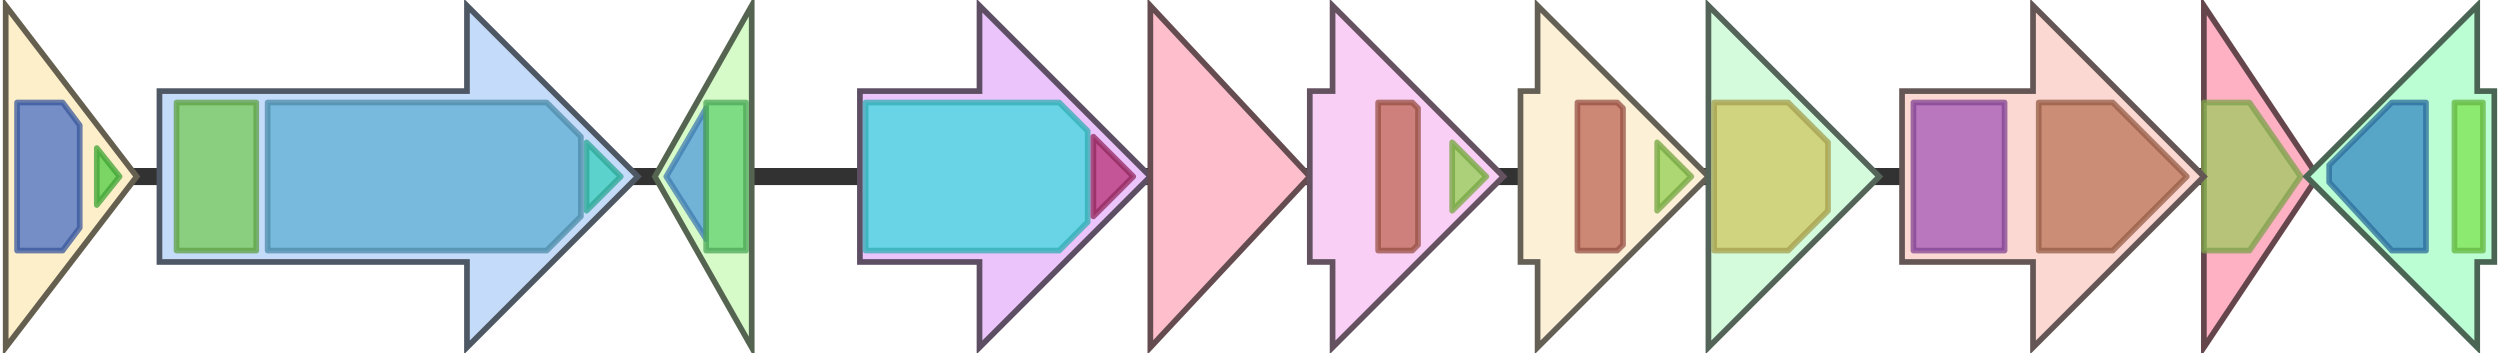 <svg version="1.1" baseProfile="full" xmlns="http://www.w3.org/2000/svg" width="439" height="62">
	<line x1="1" y1="31" x2="438" y2="31" style="stroke:rgb(50,50,50); stroke-width:3 "/>
	<g>
		<title>phnB</title>
		<polygon class="phnB" points="387,16 387,16 387,1 407,31 387,61 387,46 387,46" fill="rgb(253,177,194)" fill-opacity="1.0" stroke="rgb(101,70,77)" stroke-width="1" />
		<g>
			<title>PF00117</title>
			<polygon class="PF00117" points="387,18 395,18 404,31 395,44 387,44" stroke-linejoin="round" width="18" height="26" fill="rgb(159,201,96)" stroke="rgb(127,160,76)" stroke-width="1" opacity="0.75" />
		</g>
	</g>
	<g>
		<title>mvfR</title>
		<polygon class="mvfR" points="438,16 435,16 435,1 405,31 435,61 435,46 438,46" fill="rgb(187,254,211)" fill-opacity="1.0" stroke="rgb(74,101,84)" stroke-width="1" />
		<g>
			<title>PF03466</title>
			<polygon class="PF03466" points="409,29 420,18 426,18 426,44 420,44 409,32" stroke-linejoin="round" width="17" height="26" fill="rgb(55,136,195)" stroke="rgb(44,108,156)" stroke-width="1" opacity="0.75" />
		</g>
		<g>
			<title>PF00126</title>
			<rect class="PF00126" x="431" y="18" stroke-linejoin="round" width="5" height="26" fill="rgb(125,227,79)" stroke="rgb(99,181,63)" stroke-width="1" opacity="0.75" />
		</g>
	</g>
	<g>
		<title>cupC2</title>
		<polygon class="cupC2" points="1,16 1,16 1,1 24,31 1,61 1,46 1,46" fill="rgb(253,239,202)" fill-opacity="1.0" stroke="rgb(101,95,80)" stroke-width="1" />
		<g>
			<title>PF00345</title>
			<polygon class="PF00345" points="3,18 11,18 14,22 14,40 11,44 3,44" stroke-linejoin="round" width="11" height="26" fill="rgb(72,109,195)" stroke="rgb(57,87,156)" stroke-width="1" opacity="0.75" />
		</g>
		<g>
			<title>PF02753</title>
			<polygon class="PF02753" points="17,26 21,31 17,36" stroke-linejoin="round" width="6" height="26" fill="rgb(79,204,67)" stroke="rgb(63,163,53)" stroke-width="1" opacity="0.75" />
		</g>
	</g>
	<g>
		<title>cupC3</title>
		<polygon class="cupC3" points="28,16 82,16 82,1 112,31 82,61 82,46 28,46" fill="rgb(196,219,250)" fill-opacity="1.0" stroke="rgb(78,87,100)" stroke-width="1" />
		<g>
			<title>PF13954</title>
			<rect class="PF13954" x="31" y="18" stroke-linejoin="round" width="14" height="26" fill="rgb(119,201,87)" stroke="rgb(95,160,69)" stroke-width="1" opacity="0.75" />
		</g>
		<g>
			<title>PF00577</title>
			<polygon class="PF00577" points="47,18 96,18 102,24 102,38 96,44 47,44" stroke-linejoin="round" width="55" height="26" fill="rgb(95,174,210)" stroke="rgb(76,139,168)" stroke-width="1" opacity="0.75" />
		</g>
		<g>
			<title>PF13953</title>
			<polygon class="PF13953" points="103,25 109,31 109,31 103,37" stroke-linejoin="round" width="6" height="26" fill="rgb(56,207,188)" stroke="rgb(44,165,150)" stroke-width="1" opacity="0.75" />
		</g>
	</g>
	<g>
		<title>ogt</title>
		<polygon class="ogt" points="132,16 132,16 132,1 115,31 132,61 132,46 132,46" fill="rgb(214,250,200)" fill-opacity="1.0" stroke="rgb(85,100,80)" stroke-width="1" />
		<g>
			<title>PF01035</title>
			<polygon class="PF01035" points="117,31 124,19 124,42" stroke-linejoin="round" width="8" height="26" fill="rgb(79,155,220)" stroke="rgb(63,123,176)" stroke-width="1" opacity="0.75" />
		</g>
		<g>
			<title>PF02870</title>
			<polygon class="PF02870" points="124,19 124,18 131,18 131,44 124,44 124,42" stroke-linejoin="round" width="7" height="26" fill="rgb(96,209,110)" stroke="rgb(76,167,88)" stroke-width="1" opacity="0.75" />
		</g>
	</g>
	<g>
		<title>pqsA</title>
		<polygon class="pqsA" points="151,16 172,16 172,1 202,31 172,61 172,46 151,46" fill="rgb(234,196,251)" fill-opacity="1.0" stroke="rgb(93,78,100)" stroke-width="1" />
		<g>
			<title>PF00501</title>
			<polygon class="PF00501" points="152,18 186,18 191,23 191,39 186,44 152,44" stroke-linejoin="round" width="39" height="26" fill="rgb(60,217,223)" stroke="rgb(48,173,178)" stroke-width="1" opacity="0.75" />
		</g>
		<g>
			<title>PF13193</title>
			<polygon class="PF13193" points="192,24 199,31 192,38" stroke-linejoin="round" width="8" height="26" fill="rgb(182,50,118)" stroke="rgb(145,39,94)" stroke-width="1" opacity="0.75" />
		</g>
	</g>
	<g>
		<title>pqsB</title>
		<polygon class="pqsB" points="202,16 202,16 202,1 230,31 202,61 202,46 202,46" fill="rgb(254,190,203)" fill-opacity="1.0" stroke="rgb(101,76,81)" stroke-width="1" />
	</g>
	<g>
		<title>pqsC</title>
		<polygon class="pqsC" points="230,16 234,16 234,1 264,31 234,61 234,46 230,46" fill="rgb(250,207,245)" fill-opacity="1.0" stroke="rgb(100,82,97)" stroke-width="1" />
		<g>
			<title>PF08545</title>
			<polygon class="PF08545" points="242,18 248,18 249,19 249,43 248,44 242,44" stroke-linejoin="round" width="7" height="26" fill="rgb(189,102,84)" stroke="rgb(151,81,67)" stroke-width="1" opacity="0.75" />
		</g>
		<g>
			<title>PF08541</title>
			<polygon class="PF08541" points="255,25 261,31 255,37" stroke-linejoin="round" width="8" height="26" fill="rgb(146,207,81)" stroke="rgb(116,165,64)" stroke-width="1" opacity="0.75" />
		</g>
	</g>
	<g>
		<title>pqsD</title>
		<polygon class="pqsD" points="267,16 270,16 270,1 300,31 270,61 270,46 267,46" fill="rgb(252,241,214)" fill-opacity="1.0" stroke="rgb(100,96,85)" stroke-width="1" />
		<g>
			<title>PF08545</title>
			<polygon class="PF08545" points="277,18 284,18 285,19 285,43 284,44 277,44" stroke-linejoin="round" width="8" height="26" fill="rgb(189,102,84)" stroke="rgb(151,81,67)" stroke-width="1" opacity="0.75" />
		</g>
		<g>
			<title>PF08541</title>
			<polygon class="PF08541" points="291,25 297,31 291,37" stroke-linejoin="round" width="8" height="26" fill="rgb(146,207,81)" stroke="rgb(116,165,64)" stroke-width="1" opacity="0.75" />
		</g>
	</g>
	<g>
		<title>pqsE</title>
		<polygon class="pqsE" points="300,16 300,16 300,1 330,31 300,61 300,46 300,46" fill="rgb(211,251,220)" fill-opacity="1.0" stroke="rgb(84,100,88)" stroke-width="1" />
		<g>
			<title>PF00753</title>
			<polygon class="PF00753" points="301,18 314,18 321,25 321,37 314,44 301,44" stroke-linejoin="round" width="20" height="26" fill="rgb(206,198,96)" stroke="rgb(164,158,76)" stroke-width="1" opacity="0.75" />
		</g>
	</g>
	<g>
		<title>phnA</title>
		<polygon class="phnA" points="334,16 357,16 357,1 387,31 357,61 357,46 334,46" fill="rgb(252,216,211)" fill-opacity="1.0" stroke="rgb(100,86,84)" stroke-width="1" />
		<g>
			<title>PF04715</title>
			<rect class="PF04715" x="336" y="18" stroke-linejoin="round" width="16" height="26" fill="rgb(163,87,183)" stroke="rgb(130,69,146)" stroke-width="1" opacity="0.75" />
		</g>
		<g>
			<title>PF00425</title>
			<polygon class="PF00425" points="358,18 371,18 384,31 384,31 371,44 358,44" stroke-linejoin="round" width="26" height="26" fill="rgb(188,116,88)" stroke="rgb(150,92,70)" stroke-width="1" opacity="0.75" />
		</g>
	</g>
</svg>
